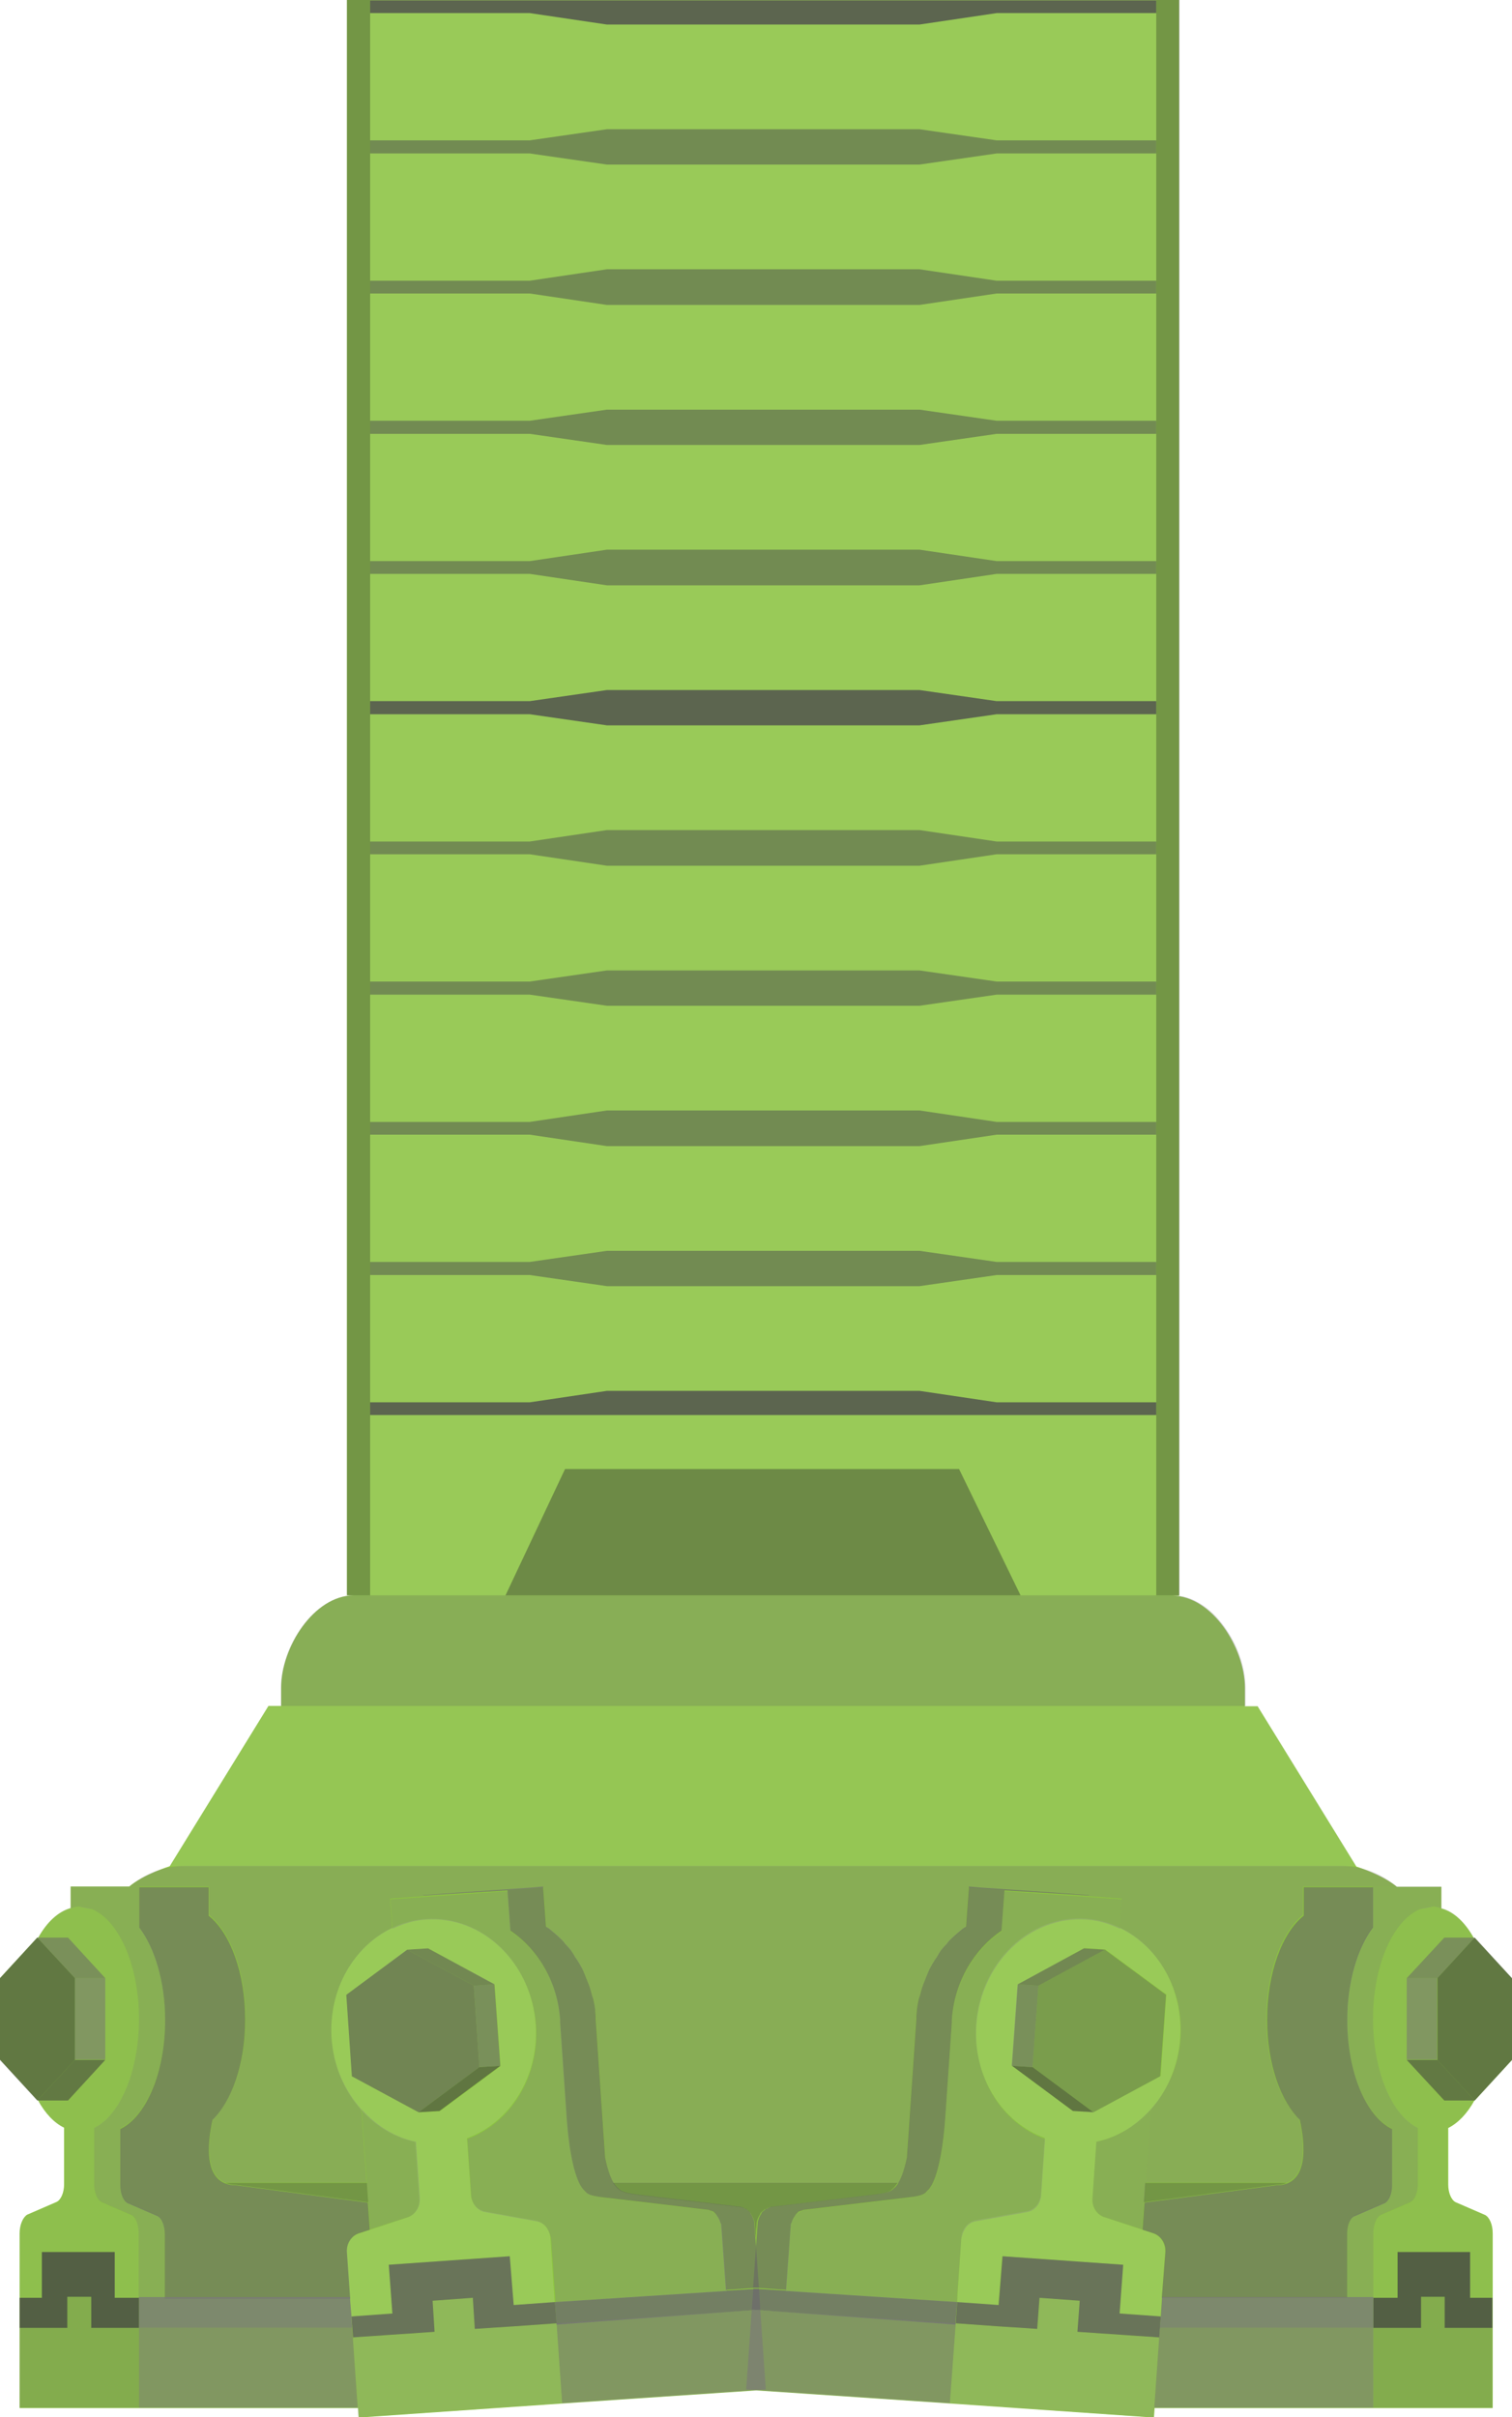 <?xml version="1.0" encoding="utf-8"?>
<!-- Generator: Adobe Illustrator 23.0.3, SVG Export Plug-In . SVG Version: 6.00 Build 0)  -->
<svg version="1.0" id="Livello_1" xmlns="http://www.w3.org/2000/svg" xmlns:xlink="http://www.w3.org/1999/xlink" x="0px" y="0px"
	 viewBox="0 0 46.24 73.88" enable-background="new 0 0 46.24 73.88" xml:space="preserve">
<path fill="#8CC63F" d="M45.1,64.2l1.14-1.24v-2.49l-1.14-1.24h-0.03c-0.27-0.48-0.61-0.8-0.99-0.9v-0.66h-1.36
	c-0.46-0.38-1.24-0.62-1.24-0.62l-3.02-4.9h-0.39v-0.56c0-1.22-1-2.81-2.22-2.82h0.21V0H10.61v48.76h0.21
	c-1.22,0.01-2.22,1.59-2.22,2.82v0.56H8.21l-3.02,4.9c0,0-0.78,0.24-1.24,0.62H2.16v0.66c-0.38,0.11-0.72,0.42-0.99,0.9H1.14
	L0,60.46v2.49l1.14,1.24v0h0.02c0.22,0.4,0.49,0.69,0.8,0.84v1.73c0,0.26-0.1,0.48-0.23,0.54l-0.9,0.39C0.7,67.77,0.6,68,0.6,68.26
	v1.97h0v0.92h0v2.45h3.65h6.7l0.02,0.29l6.23-0.43h0l5.93-0.4l5.93,0.4h0l6.23,0.43l0.02-0.29H42h3.65v-2.45h0v-0.92h0v-1.97
	c0-0.27-0.1-0.49-0.23-0.56l-0.9-0.39c-0.13-0.06-0.23-0.28-0.23-0.54v-1.73c0.3-0.15,0.58-0.44,0.8-0.84L45.1,64.2L45.1,64.2z"/>
<g>
	<g opacity="0.4">
		<g>
			<rect x="10.61" fill="#4D4D4D" width="0.71" height="48.76"/>
		</g>
	</g>
	<g opacity="0.4">
		<g>
			<rect x="35.36" fill="#4D4D4D" width="0.71" height="48.76"/>
		</g>
	</g>
	<g opacity="0.15">
		<g>
			<polygon fill="#E4E4E5" points="11.32,0 11.32,48.76 15.46,48.76 17.28,44.9 29.33,44.9 31.21,48.76 35.36,48.76 35.36,0 			"/>
		</g>
	</g>
	<g opacity="0.15">
		<g>
			<polygon fill="#CCCCCC" points="38.47,52.14 27.85,52.14 18.83,52.14 8.21,52.14 5.19,57.04 18.37,57.04 28.31,57.04 
				41.49,57.04 			"/>
		</g>
	</g>
	<g opacity="0.35">
		<g>
			<path fill="#818080" d="M18.83,52.14h9.03h10.23v-0.56c0-1.23-1-2.82-2.23-2.82H10.82c-1.23,0-2.23,1.59-2.23,2.82v0.56H18.83z"
				/>
		</g>
	</g>
	<g opacity="0.5">
		<g>
			<polygon fill="#4D4D4D" points="31.21,48.76 29.33,44.9 17.28,44.9 15.46,48.76 			"/>
		</g>
	</g>
	<polygon opacity="0.8" fill="#454545" points="3.51,68.83 3.51,70.23 4.25,70.23 4.25,71.15 3.51,71.15 2.79,71.15 2.79,70.2 
		2.06,70.2 2.06,71.15 1.28,71.15 0.6,71.15 0.6,70.23 1.28,70.23 1.28,68.83 	"/>
	<polygon opacity="0.6" fill="#464746" points="2.29,62.96 3.22,62.96 2.08,64.2 1.14,64.2 	"/>
	<rect x="2.29" y="60.46" opacity="0.6" fill="#7A7978" width="0.93" height="2.49"/>
	<polygon opacity="0.6" fill="#6E6D6D" points="1.14,59.22 2.08,59.22 3.22,60.46 2.29,60.46 	"/>
	<polygon opacity="0.6" fill="#454545" points="1.14,59.22 2.29,60.46 2.29,62.96 1.14,64.2 0,62.96 0,60.46 	"/>
	<path opacity="0.15" fill="#999999" d="M4.01,67.71l-0.9-0.39c-0.13-0.06-0.23-0.28-0.23-0.54v-1.73c0.79-0.38,1.37-1.73,1.37-3.33
		c0-1.9-0.82-3.45-1.83-3.45c-0.49,0-0.93,0.37-1.25,0.95h0.91l1.14,1.24v2.49L2.08,64.2H1.17c0.22,0.4,0.49,0.69,0.8,0.84v1.73
		c0,0.26-0.1,0.48-0.23,0.54l-0.9,0.39C0.7,67.77,0.6,68,0.6,68.26v1.97h0.68v-1.4h2.22v1.4h0.74v-1.97
		C4.25,68,4.15,67.77,4.01,67.71"/>
	<polygon opacity="0.3" fill="#6F6F6F" points="2.79,70.2 2.79,71.15 3.51,71.15 4.25,71.15 4.25,73.59 0.6,73.59 0.6,71.15 
		1.28,71.15 2.06,71.15 2.06,70.2 	"/>
	<polygon opacity="0.63" fill="#615F5F" points="12.45,59.59 14.49,60.69 14.66,63.18 12.8,64.56 10.76,63.46 10.59,60.97 	"/>
	<polygon opacity="0.6" fill="#434243" points="14.66,63.18 15.3,63.14 13.44,64.52 12.8,64.56 	"/>
	<polygon opacity="0.6" fill="#6D6D6C" points="14.49,60.69 15.12,60.65 15.3,63.14 14.66,63.18 	"/>
	<polygon opacity="0.6" fill="#615F5F" points="12.45,59.59 13.09,59.55 15.13,60.65 14.49,60.69 	"/>
	<path opacity="0.6" fill="#676666" d="M15.52,57.78l0.09,1.23c0.84,0.57,1.44,1.56,1.52,2.72l0,0.09l0.2,2.9l0,0.01l0.01,0.12
		c0.03,0.41,0.16,1.76,0.53,2.1c0.09,0.08,0.07,0.16,0.65,0.22l3.11,0.37c0,0,0.01,0,0.02,0c0.01,0,0.02,0.01,0.03,0.01
		c0.01,0,0.02,0.01,0.03,0.01c0.01,0,0.02,0.01,0.03,0.01c0.01,0,0.02,0.01,0.03,0.01c0.01,0,0.01,0.01,0.02,0.01l0,0
		c0,0,0.01,0,0.01,0c0.01,0.01,0.02,0.01,0.03,0.02c0.01,0.01,0.02,0.02,0.03,0.03c0.01,0.01,0.02,0.02,0.03,0.03
		c0.01,0.01,0.02,0.02,0.02,0.03c0,0,0,0,0.01,0.01c0,0.01,0.01,0.01,0.01,0.01c0,0.01,0.01,0.02,0.01,0.02
		c0.04,0.06,0.07,0.12,0.09,0.19c0,0.01,0.01,0.02,0.02,0.03c0,0.02,0.01,0.04,0.01,0.06c0,0.01,0,0.01,0,0.02l0.14,1.95l1.01-0.07
		l-0.14-1.96l0-0.02c0-0.02-0.01-0.04-0.01-0.06c0-0.01-0.01-0.02-0.01-0.03c-0.02-0.07-0.05-0.13-0.09-0.19
		c0-0.01-0.01-0.02-0.01-0.03c0,0-0.01-0.01-0.01-0.01c0,0,0-0.01-0.01-0.01c-0.01-0.01-0.02-0.02-0.02-0.02
		c-0.01-0.01-0.02-0.02-0.04-0.03c-0.01-0.01-0.02-0.02-0.03-0.03c-0.01-0.01-0.02-0.02-0.03-0.02c0,0,0,0-0.01,0l0,0
		c-0.01,0-0.01-0.01-0.02-0.01c-0.01,0-0.02-0.01-0.03-0.02c-0.01,0-0.02-0.01-0.03-0.01c-0.01,0-0.02-0.01-0.03-0.01
		c-0.01,0-0.02-0.01-0.03-0.01c-0.01,0-0.01,0-0.02,0l-3.11-0.37c-0.57-0.07-0.55-0.14-0.65-0.22c-0.17-0.15-0.29-0.52-0.37-0.91
		l-0.29-4.23l0-0.09c0-0.04-0.01-0.08-0.01-0.12c-0.01-0.13-0.03-0.25-0.06-0.38c-0.01-0.06-0.04-0.11-0.05-0.17
		c-0.04-0.15-0.08-0.28-0.14-0.42c-0.05-0.12-0.09-0.24-0.15-0.36c-0.07-0.13-0.14-0.25-0.22-0.36c-0.04-0.07-0.08-0.14-0.13-0.21
		c-0.05-0.06-0.1-0.12-0.16-0.18c-0.02-0.02-0.03-0.03-0.04-0.05c-0.01-0.02-0.03-0.03-0.04-0.05c-0.07-0.07-0.14-0.14-0.21-0.2
		c-0.06-0.05-0.13-0.11-0.19-0.16c-0.04-0.03-0.08-0.06-0.12-0.08l-0.09-1.23l-0.33,0.03l-3.34,0.23l0,0.01L15.52,57.78z"/>
	<path opacity="0.15" fill="#E4E4E5" d="M16.83,68.4c-0.02-0.27-0.2-0.48-0.44-0.53l-1.56-0.28c-0.23-0.04-0.41-0.25-0.43-0.51
		l-0.12-1.73c1.32-0.48,2.21-1.89,2.1-3.48c-0.13-1.9-1.64-3.34-3.36-3.22c-1.72,0.12-3.01,1.76-2.88,3.66
		c0.11,1.6,1.2,2.87,2.56,3.16l0.12,1.73c0.02,0.26-0.13,0.49-0.35,0.57l-1.51,0.5c-0.23,0.08-0.38,0.32-0.36,0.58l0.14,1.96
		L12,70.71l-0.11-1.49l3.69-0.26l0.12,1.5l1.26-0.09L16.83,68.4z M12.8,64.56l-2.04-1.1l-0.17-2.49l1.87-1.38l0.64-0.04l2.03,1.11
		l0.18,2.49l-1.86,1.38L12.8,64.56z"/>
	<polygon opacity="0.8" fill="#6D6D6C" points="23.21,69.95 22.22,70.01 22.22,70.02 16.97,70.36 17.02,71.05 23.25,70.59 	"/>
	<polygon opacity="0.6" fill="#7A7978" points="17.02,71.01 23.25,70.59 23.42,73.03 17.19,73.45 	"/>
	<polygon opacity="0.3" fill="#979796" points="14.46,70.23 14.52,71.18 15.75,71.1 17.02,71.01 17.19,73.45 10.96,73.88 
		10.79,71.44 11.96,71.36 13.29,71.27 13.23,70.32 	"/>
	<polygon opacity="0.8" fill="#615F5F" points="10.79,71.44 11.96,71.36 13.29,71.27 13.23,70.32 14.46,70.23 14.52,71.18 
		15.75,71.1 17.02,71.01 16.95,70.1 16.97,70.36 15.71,70.45 15.59,68.96 11.89,69.22 12,70.71 10.75,70.8 10.8,71.48 	"/>
	<path opacity="0.33" fill="#818080" d="M4.81,67.71l-0.9-0.39c-0.13-0.06-0.23-0.28-0.23-0.54v-1.73c0.79-0.38,1.37-1.73,1.37-3.33
		c0-1.17-0.31-2.2-0.79-2.83v-1.23h-2.1v0.66c0.09-0.02,0.17-0.05,0.26-0.05l0,0h0c0.01,0,0.03,0.01,0.04,0.01l0.35,0.07
		c0.82,0.34,1.44,1.71,1.44,3.36c0,1.6-0.58,2.95-1.37,3.33v1.73c0,0.26,0.1,0.48,0.23,0.54l0.9,0.39c0.14,0.06,0.23,0.29,0.23,0.56
		v1.97h0.8v-1.97C5.05,68,4.95,67.77,4.81,67.71z"/>
	<path opacity="0.33" fill="#818080" d="M12.84,67.19l-0.12-1.73c-0.64-0.13-1.21-0.49-1.66-0.99l0.26,3.67l1.17-0.38
		C12.71,67.68,12.85,67.45,12.84,67.19"/>
	<path opacity="0.33" fill="#818080" d="M22.08,68.06c0-0.01,0-0.01,0-0.02c0-0.02,0-0.04-0.01-0.06c0-0.01-0.01-0.02-0.02-0.03
		c-0.02-0.07-0.05-0.13-0.09-0.19c0-0.01-0.01-0.02-0.01-0.03c0,0-0.01-0.01-0.01-0.01c0,0,0,0-0.01-0.01
		c-0.01-0.01-0.02-0.02-0.02-0.02c-0.01-0.01-0.02-0.02-0.04-0.03c-0.01-0.01-0.02-0.02-0.03-0.03c-0.01-0.01-0.02-0.01-0.03-0.02
		c0,0-0.01,0-0.01,0l0,0c-0.01,0-0.01-0.01-0.02-0.01c-0.01,0-0.02-0.01-0.03-0.02c-0.01,0-0.02-0.01-0.03-0.01
		c-0.01,0-0.02-0.01-0.03-0.01c-0.01,0-0.02-0.01-0.03-0.01c0,0-0.01,0-0.02,0l-3.11-0.37c-0.57-0.07-0.55-0.14-0.65-0.22
		c-0.38-0.34-0.5-1.69-0.53-2.09l-0.01-0.12l0-0.01l-0.2-2.9l0-0.09c-0.08-1.16-0.68-2.15-1.52-2.72l-0.09-1.23l-3.59,0.25l0.06,0.9
		c0.32-0.15,0.66-0.26,1.03-0.28c1.72-0.12,3.22,1.32,3.36,3.22c0.11,1.6-0.79,3.01-2.1,3.48l0.12,1.73
		c0.02,0.26,0.19,0.47,0.43,0.51l1.56,0.28c0.06,0.01,0.12,0.03,0.17,0.06c0,0,0,0,0,0c0.05,0.03,0.09,0.07,0.13,0.11
		c0,0,0,0.01,0.01,0.01c0.01,0.01,0.02,0.03,0.02,0.04c0.04,0.06,0.07,0.12,0.09,0.19c0.01,0.04,0.02,0.07,0.03,0.11l0.14,1.96
		l5.24-0.34L22.08,68.06z"/>
	<g>
		<path opacity="0.6" fill="#676666" d="M10.61,68.84c-0.02-0.26,0.13-0.5,0.36-0.58l0.34-0.11l-0.06-0.83l-4.03-0.53
			c-1.02,0-0.88-1.27-0.72-2c0.59-0.57,1-1.72,1-3.06c0-1.43-0.46-2.66-1.12-3.18v-0.87h-2.1H4.26v0.61v0.62
			c0.47,0.62,0.79,1.65,0.79,2.83c0,1.6-0.58,2.95-1.37,3.33v1.73c0,0.26,0.1,0.48,0.23,0.54l0.9,0.39
			c0.14,0.06,0.23,0.29,0.23,0.56v1.97h1.67h0.8h3.2L10.61,68.84z"/>
	</g>
	<polygon opacity="0.6" fill="#7A7978" points="10.79,71.44 10.77,71.15 4.25,71.15 4.25,73.59 10.94,73.59 10.79,71.44 	"/>
	<polygon opacity="0.8" fill="#7A7978" points="10.75,70.8 10.7,70.21 4.25,70.21 4.25,71.15 10.77,71.15 10.75,70.8 	"/>
	<path opacity="0.35" fill="#818080" d="M6.39,57.66v0.87c0.66,0.52,1.12,1.75,1.12,3.18c0,1.34-0.41,2.49-1,3.06
		c-0.14,0.64-0.26,1.68,0.37,1.94h4.33l-0.16-2.24c-0.51-0.57-0.85-1.32-0.91-2.17c-0.1-1.49,0.68-2.81,1.85-3.37l-0.06-0.9
		l4.69-0.34l0.09,1.23c0.04,0.03,0.08,0.05,0.12,0.08c0.07,0.05,0.13,0.1,0.19,0.16c0.07,0.06,0.14,0.13,0.21,0.2
		c0.01,0.01,0.03,0.03,0.04,0.05c0.02,0.02,0.03,0.03,0.04,0.05c0.05,0.06,0.11,0.12,0.16,0.18c0.05,0.06,0.08,0.14,0.13,0.21
		c0.08,0.12,0.15,0.24,0.22,0.36c0.06,0.12,0.11,0.24,0.15,0.36c0.05,0.14,0.1,0.27,0.14,0.42c0.01,0.06,0.04,0.11,0.05,0.17
		c0.02,0.12,0.04,0.25,0.06,0.38c0,0.04,0.01,0.08,0.01,0.12l0,0.09l0.29,4.23c0.06,0.29,0.14,0.57,0.25,0.75h8.7
		c0.11-0.18,0.19-0.46,0.25-0.75l0.29-4.23l0-0.09c0-0.04,0.01-0.08,0.01-0.12c0.01-0.13,0.03-0.25,0.06-0.38
		c0.01-0.06,0.04-0.11,0.05-0.17c0.04-0.15,0.08-0.28,0.14-0.42c0.05-0.12,0.09-0.24,0.15-0.36c0.07-0.13,0.14-0.25,0.22-0.36
		c0.04-0.07,0.08-0.14,0.13-0.21c0.05-0.06,0.1-0.12,0.16-0.18c0.02-0.02,0.03-0.03,0.04-0.05c0.01-0.02,0.03-0.03,0.04-0.05
		c0.07-0.07,0.14-0.14,0.21-0.2c0.06-0.05,0.13-0.11,0.19-0.16c0.04-0.03,0.08-0.06,0.12-0.08l0.09-1.23l4.69,0.34l-0.06,0.9
		c1.17,0.56,1.95,1.88,1.85,3.37c-0.06,0.85-0.4,1.6-0.91,2.17l-0.16,2.24h4.33c0.64-0.26,0.52-1.3,0.37-1.94
		c-0.59-0.57-1-1.72-1-3.06c0-1.43,0.46-2.66,1.12-3.18v-0.87l2.87,0c-0.47-0.38-1.05-0.63-1.7-0.63H5.66
		c-0.65,0-1.24,0.24-1.7,0.63L6.39,57.66z"/>
	<g opacity="0.4">
		<path fill="#4D4D4D" d="M39.01,66.78c0.13,0,0.25-0.02,0.34-0.06h-4.33l-0.04,0.59L39.01,66.78z"/>
		<path fill="#4D4D4D" d="M7.23,66.78l4.03,0.53l-0.04-0.59H6.89C6.98,66.75,7.1,66.78,7.23,66.78z"/>
		<path fill="#4D4D4D" d="M19.54,67.09l3.11,0.37c0,0,0.01,0,0.02,0c0.01,0,0.02,0.01,0.03,0.01c0.01,0,0.02,0.01,0.03,0.01
			c0.01,0,0.02,0.01,0.03,0.01c0.01,0,0.02,0.01,0.03,0.02c0.01,0,0.01,0.01,0.02,0.01l0,0c0,0,0.01,0,0.01,0
			c0.01,0.01,0.02,0.01,0.03,0.02c0.01,0.01,0.02,0.02,0.03,0.03c0.01,0.01,0.02,0.02,0.04,0.03c0.01,0.01,0.02,0.02,0.02,0.02
			c0,0,0,0.01,0.01,0.01c0,0,0.01,0.01,0.01,0.01c0,0.01,0.01,0.02,0.01,0.03c0.04,0.06,0.07,0.12,0.09,0.19
			c0,0.01,0.01,0.02,0.01,0.03c0,0.02,0.01,0.04,0.01,0.06l0,0.02l0.03,0.42l0.03-0.42l0-0.02c0-0.02,0.01-0.04,0.01-0.06
			c0-0.01,0.01-0.02,0.01-0.03c0.02-0.07,0.05-0.13,0.09-0.19c0-0.01,0.01-0.02,0.01-0.03c0,0,0.01-0.01,0.01-0.01
			c0,0,0-0.01,0.01-0.01c0.01-0.01,0.02-0.02,0.02-0.02c0.01-0.01,0.02-0.02,0.04-0.03c0.01-0.01,0.02-0.02,0.03-0.03
			c0.01-0.01,0.02-0.02,0.03-0.02c0,0,0,0,0.01,0l0,0c0.01,0,0.01-0.01,0.02-0.01c0.01,0,0.02-0.01,0.03-0.02
			c0.01,0,0.02-0.01,0.03-0.01c0.01,0,0.02-0.01,0.03-0.01c0.01,0,0.02-0.01,0.03-0.01c0.01,0,0.01,0,0.02,0l3.11-0.37
			c0.57-0.07,0.55-0.14,0.65-0.22c0.04-0.04,0.08-0.09,0.12-0.15h-8.7c0.04,0.06,0.08,0.11,0.12,0.15
			C18.98,66.95,18.96,67.02,19.54,67.09z"/>
	</g>
	<g>
		<polygon opacity="0.8" fill="#454545" points="42.74,68.83 42.74,70.23 42,70.23 42,71.15 42.74,71.15 43.46,71.15 43.46,70.2 
			44.18,70.2 44.18,71.15 44.96,71.15 45.64,71.15 45.64,70.23 44.96,70.23 44.96,68.83 		"/>
		<polygon opacity="0.6" fill="#464746" points="43.96,62.96 43.02,62.96 44.17,64.2 45.1,64.2 		"/>
		<rect x="43.02" y="60.46" opacity="0.6" fill="#7A7978" width="0.93" height="2.49"/>
		<polygon opacity="0.6" fill="#6E6D6D" points="45.1,59.22 44.17,59.22 43.02,60.46 43.96,60.46 		"/>
		<polygon opacity="0.6" fill="#454545" points="45.1,59.22 43.96,60.46 43.96,62.96 45.1,64.2 46.24,62.96 46.24,60.46 		"/>
		<path opacity="0.15" fill="#999999" d="M42.23,67.71l0.9-0.39c0.13-0.06,0.23-0.28,0.23-0.54v-1.73
			c-0.79-0.38-1.37-1.73-1.37-3.33c0-1.9,0.82-3.45,1.83-3.45c0.49,0,0.93,0.37,1.25,0.95h-0.91l-1.14,1.24v2.49l1.14,1.25h0.91
			c-0.22,0.4-0.49,0.69-0.8,0.84v1.73c0,0.26,0.1,0.48,0.23,0.54l0.9,0.39c0.14,0.06,0.23,0.29,0.23,0.56v1.97h-0.68v-1.4h-2.22v1.4
			H42v-1.97C42,68,42.09,67.77,42.23,67.71"/>
		<polygon opacity="0.3" fill="#6F6F6F" points="43.46,70.2 43.46,71.15 42.74,71.15 42,71.15 42,73.59 45.64,73.59 45.64,71.15 
			44.96,71.15 44.18,71.15 44.18,70.2 		"/>
		<polygon opacity="0.4" fill="#615F5F" points="33.79,59.59 31.76,60.69 31.58,63.18 33.44,64.56 35.48,63.46 35.66,60.97 		"/>
		<polygon opacity="0.6" fill="#434243" points="31.58,63.18 30.95,63.14 32.81,64.52 33.44,64.56 		"/>
		<polygon opacity="0.6" fill="#6D6D6C" points="31.76,60.69 31.12,60.65 30.94,63.14 31.58,63.18 		"/>
		<polygon opacity="0.6" fill="#615F5F" points="33.79,59.59 33.15,59.55 31.12,60.65 31.76,60.69 		"/>
		<path opacity="0.6" fill="#676666" d="M30.72,57.78l-0.09,1.23c-0.84,0.57-1.44,1.56-1.52,2.72l0,0.09l-0.2,2.9l0,0.01l-0.01,0.12
			c-0.03,0.41-0.16,1.76-0.53,2.1c-0.09,0.08-0.07,0.16-0.65,0.22l-3.11,0.37c0,0-0.01,0-0.02,0c-0.01,0-0.02,0.01-0.03,0.01
			c-0.01,0-0.02,0.01-0.03,0.01c-0.01,0-0.02,0.01-0.03,0.01c-0.01,0-0.02,0.01-0.03,0.01c-0.01,0-0.01,0.01-0.02,0.01l0,0
			c0,0-0.01,0-0.01,0c-0.01,0.01-0.02,0.01-0.03,0.02c-0.01,0.01-0.02,0.02-0.03,0.03c-0.01,0.01-0.02,0.02-0.03,0.03
			c-0.01,0.01-0.02,0.02-0.02,0.03c0,0,0,0-0.01,0.01c0,0.01-0.01,0.01-0.01,0.01c0,0.01-0.01,0.02-0.01,0.02
			c-0.04,0.06-0.07,0.12-0.09,0.19c0,0.01-0.01,0.02-0.02,0.03c0,0.02-0.01,0.04-0.01,0.06c0,0.01,0,0.01,0,0.02l-0.14,1.95
			l-1.01-0.07l0.14-1.96l0-0.02c0-0.02,0.01-0.04,0.01-0.06c0-0.01,0.01-0.02,0.01-0.03c0.02-0.07,0.05-0.13,0.09-0.19
			c0-0.01,0.01-0.02,0.01-0.03c0,0,0.01-0.01,0.01-0.01c0,0,0-0.01,0.01-0.01c0.01-0.01,0.02-0.02,0.02-0.02
			c0.01-0.01,0.02-0.02,0.04-0.03c0.01-0.01,0.02-0.02,0.03-0.03c0.01-0.01,0.02-0.02,0.03-0.02c0,0,0,0,0.01,0l0,0
			c0.01,0,0.01-0.01,0.02-0.01c0.01,0,0.02-0.01,0.03-0.02c0.01,0,0.02-0.01,0.03-0.01c0.01,0,0.02-0.01,0.03-0.01
			c0.01,0,0.02-0.01,0.03-0.01c0.01,0,0.01,0,0.02,0l3.11-0.37c0.57-0.07,0.55-0.14,0.65-0.22c0.17-0.15,0.29-0.52,0.37-0.91
			l0.29-4.23l0-0.09c0-0.04,0.01-0.08,0.01-0.12c0.01-0.13,0.03-0.25,0.06-0.38c0.01-0.06,0.04-0.11,0.05-0.17
			c0.04-0.15,0.08-0.28,0.14-0.42c0.05-0.12,0.09-0.24,0.15-0.36c0.07-0.13,0.14-0.25,0.22-0.36c0.04-0.07,0.08-0.14,0.13-0.21
			c0.05-0.06,0.1-0.12,0.16-0.18c0.02-0.02,0.03-0.03,0.04-0.05c0.01-0.02,0.03-0.03,0.04-0.05c0.07-0.07,0.14-0.14,0.21-0.2
			c0.06-0.05,0.13-0.11,0.19-0.16c0.04-0.03,0.08-0.06,0.12-0.08l0.09-1.23l0.33,0.03l3.34,0.23l0,0.01L30.72,57.78z"/>
		<path opacity="0.15" fill="#E4E4E5" d="M29.27,70.37l1.26,0.09l0.12-1.5l3.69,0.26l-0.11,1.49l1.26,0.09l0.14-1.96
			c0.02-0.26-0.13-0.5-0.36-0.58l-1.51-0.5c-0.22-0.07-0.37-0.31-0.35-0.57l0.12-1.73c1.37-0.29,2.45-1.56,2.56-3.16
			c0.13-1.9-1.15-3.53-2.88-3.66c-1.72-0.12-3.22,1.32-3.36,3.22c-0.11,1.6,0.79,3.01,2.1,3.48l-0.12,1.73
			c-0.02,0.26-0.19,0.47-0.43,0.51l-1.56,0.28c-0.24,0.05-0.42,0.26-0.44,0.53L29.27,70.37z M32.81,64.52l-1.86-1.38l0.18-2.49
			l2.03-1.11l0.64,0.04l1.87,1.38l-0.17,2.49l-2.04,1.1L32.81,64.52z"/>
		<polygon opacity="0.8" fill="#6D6D6C" points="23.04,69.95 24.03,70.01 24.03,70.02 29.27,70.36 29.22,71.05 22.99,70.59 		"/>
		<polygon opacity="0.6" fill="#7A7978" points="29.23,71.01 22.99,70.59 22.82,73.03 29.05,73.45 		"/>
		<polygon opacity="0.3" fill="#979796" points="31.79,70.23 31.72,71.18 30.49,71.1 29.23,71.01 29.05,73.45 35.28,73.88 
			35.45,71.44 34.28,71.36 32.95,71.27 33.02,70.32 		"/>
		<polygon opacity="0.8" fill="#615F5F" points="35.45,71.44 34.28,71.36 32.95,71.27 33.02,70.32 31.79,70.23 31.72,71.18 
			30.49,71.1 29.23,71.01 29.29,70.1 29.27,70.36 30.54,70.45 30.66,68.96 34.35,69.22 34.24,70.71 35.5,70.8 35.45,71.48 		"/>
		<path opacity="0.33" fill="#818080" d="M41.43,67.71l0.9-0.39c0.13-0.06,0.23-0.28,0.23-0.54v-1.73
			c-0.79-0.38-1.37-1.73-1.37-3.33c0-1.17,0.31-2.2,0.79-2.83v-1.23h2.1v0.66c-0.09-0.02-0.17-0.05-0.26-0.05l0,0h0
			c-0.01,0-0.03,0.01-0.04,0.01l-0.35,0.07c-0.82,0.34-1.44,1.71-1.44,3.36c0,1.6,0.58,2.95,1.37,3.33v1.73
			c0,0.26-0.1,0.48-0.23,0.54l-0.9,0.39C42.09,67.77,42,68,42,68.26v1.97h-0.8v-1.97C41.2,68,41.3,67.77,41.43,67.71z"/>
		<path opacity="0.33" fill="#818080" d="M33.41,67.19l0.12-1.73c0.64-0.13,1.21-0.49,1.66-0.99l-0.26,3.67l-1.17-0.38
			C33.54,67.68,33.39,67.45,33.41,67.19"/>
		<path opacity="0.33" fill="#818080" d="M24.17,68.06c0-0.01,0-0.01,0-0.02c0-0.02,0-0.04,0.01-0.06c0-0.01,0.01-0.02,0.02-0.03
			c0.02-0.07,0.05-0.13,0.09-0.19c0-0.01,0.01-0.02,0.01-0.03c0,0,0.01-0.01,0.01-0.01c0,0,0,0,0.01-0.01
			c0.01-0.01,0.02-0.02,0.02-0.02c0.01-0.01,0.02-0.02,0.04-0.03c0.01-0.01,0.02-0.02,0.03-0.03c0.01-0.01,0.02-0.01,0.03-0.02
			c0,0,0.01,0,0.01,0l0,0c0.01,0,0.01-0.01,0.02-0.01c0.01,0,0.02-0.01,0.03-0.02c0.01,0,0.02-0.01,0.03-0.01
			c0.01,0,0.02-0.01,0.03-0.01c0.01,0,0.02-0.01,0.03-0.01c0,0,0.01,0,0.02,0l3.11-0.37c0.57-0.07,0.55-0.14,0.65-0.22
			c0.38-0.34,0.5-1.69,0.53-2.09l0.01-0.12l0-0.01l0.2-2.9l0-0.09c0.08-1.16,0.68-2.15,1.52-2.72l0.09-1.23l3.59,0.25l-0.06,0.9
			c-0.32-0.15-0.66-0.26-1.03-0.28c-1.72-0.12-3.22,1.32-3.36,3.22c-0.11,1.6,0.79,3.01,2.1,3.48l-0.12,1.73
			c-0.02,0.26-0.19,0.47-0.43,0.51l-1.56,0.28c-0.06,0.01-0.12,0.03-0.17,0.06c0,0,0,0,0,0c-0.05,0.03-0.09,0.07-0.13,0.11
			c0,0,0,0.01-0.01,0.01c-0.01,0.01-0.02,0.03-0.02,0.04c-0.04,0.06-0.07,0.12-0.09,0.19c-0.01,0.04-0.02,0.07-0.03,0.11l-0.14,1.96
			l-5.24-0.34L24.17,68.06z"/>
		<g>
			<path opacity="0.6" fill="#676666" d="M35.64,68.84c0.02-0.26-0.13-0.5-0.36-0.58l-0.34-0.11l0.06-0.83l4.03-0.53
				c1.02,0,0.88-1.27,0.72-2c-0.59-0.57-1-1.72-1-3.06c0-1.43,0.46-2.66,1.12-3.18v-0.87h2.1h0.02v0.61v0.62
				c-0.47,0.62-0.79,1.65-0.79,2.83c0,1.6,0.58,2.95,1.37,3.33v1.73c0,0.26-0.1,0.48-0.23,0.54l-0.9,0.39
				C41.3,67.77,41.2,68,41.2,68.26v1.97h-1.67h-0.8h-3.2L35.64,68.84z"/>
		</g>
		<polygon opacity="0.6" fill="#7A7978" points="35.45,71.44 35.47,71.15 42,71.15 42,73.59 35.3,73.59 35.45,71.44 		"/>
		<polygon opacity="0.8" fill="#7A7978" points="35.5,70.8 35.54,70.21 42,70.21 42,71.15 35.47,71.15 35.5,70.8 		"/>
	</g>
	<polygon opacity="0.5" fill="#4D4D4D" points="30.48,4.29 28.12,3.95 18.56,3.95 16.2,4.29 11.32,4.29 11.32,4.69 16.2,4.69 
		18.56,5.03 28.12,5.03 30.48,4.69 35.36,4.69 35.36,4.29 	"/>
	<polygon opacity="0.8" fill="#4D4D4D" points="30.48,42.86 28.12,42.51 18.56,42.51 16.2,42.86 11.32,42.86 11.32,43.25 
		35.36,43.25 35.36,42.86 	"/>
	<polygon opacity="0.5" fill="#4D4D4D" points="30.48,25.72 28.12,25.37 18.56,25.37 16.2,25.72 11.32,25.72 11.32,26.11 
		16.2,26.11 18.56,26.46 28.12,26.46 30.48,26.11 35.36,26.11 35.36,25.72 	"/>
	<polygon opacity="0.5" fill="#4D4D4D" points="30.48,17.15 28.12,16.8 18.56,16.8 16.2,17.15 11.32,17.15 11.32,17.54 16.2,17.54 
		18.56,17.89 28.12,17.89 30.48,17.54 35.36,17.54 35.36,17.15 	"/>
	<polygon opacity="0.5" fill="#4D4D4D" points="30.48,34.29 28.12,33.94 18.56,33.94 16.2,34.29 11.32,34.29 11.32,34.68 
		16.2,34.68 18.56,35.03 28.12,35.03 30.48,34.68 35.36,34.68 35.36,34.29 	"/>
	<polygon opacity="0.5" fill="#4D4D4D" points="30.48,30 28.12,29.66 18.56,29.66 16.2,30 11.32,30 11.32,30.4 16.2,30.4 
		18.56,30.74 28.12,30.74 30.48,30.4 35.36,30.4 35.36,30 	"/>
	<polygon opacity="0.8" fill="#4D4D4D" points="30.48,21.43 28.12,21.09 18.56,21.09 16.2,21.43 11.32,21.43 11.32,21.83 
		16.2,21.83 18.56,22.17 28.12,22.17 30.48,21.83 35.36,21.83 35.36,21.43 	"/>
	<polygon opacity="0.5" fill="#4D4D4D" points="30.48,38.57 28.12,38.23 18.56,38.23 16.2,38.57 11.32,38.57 11.32,38.97 
		16.2,38.97 18.56,39.31 28.12,39.31 30.48,38.97 35.36,38.97 35.36,38.57 	"/>
	<polygon opacity="0.5" fill="#4D4D4D" points="30.48,8.58 28.12,8.23 18.56,8.23 16.2,8.58 11.32,8.58 11.32,8.97 16.2,8.97 
		18.56,9.32 28.12,9.32 30.48,8.97 35.36,8.97 35.36,8.58 	"/>
	<polygon opacity="0.5" fill="#4D4D4D" points="30.48,12.86 28.12,12.52 18.56,12.52 16.2,12.86 11.32,12.86 11.32,13.26 
		16.2,13.26 18.56,13.6 28.12,13.6 30.48,13.26 35.36,13.26 35.36,12.86 	"/>
	<polygon opacity="0.8" fill="#4D4D4D" points="11.32,0.01 11.32,0.4 16.2,0.4 18.56,0.75 28.12,0.75 30.48,0.4 35.36,0.4 
		35.36,0.01 	"/>
</g>
</svg>
